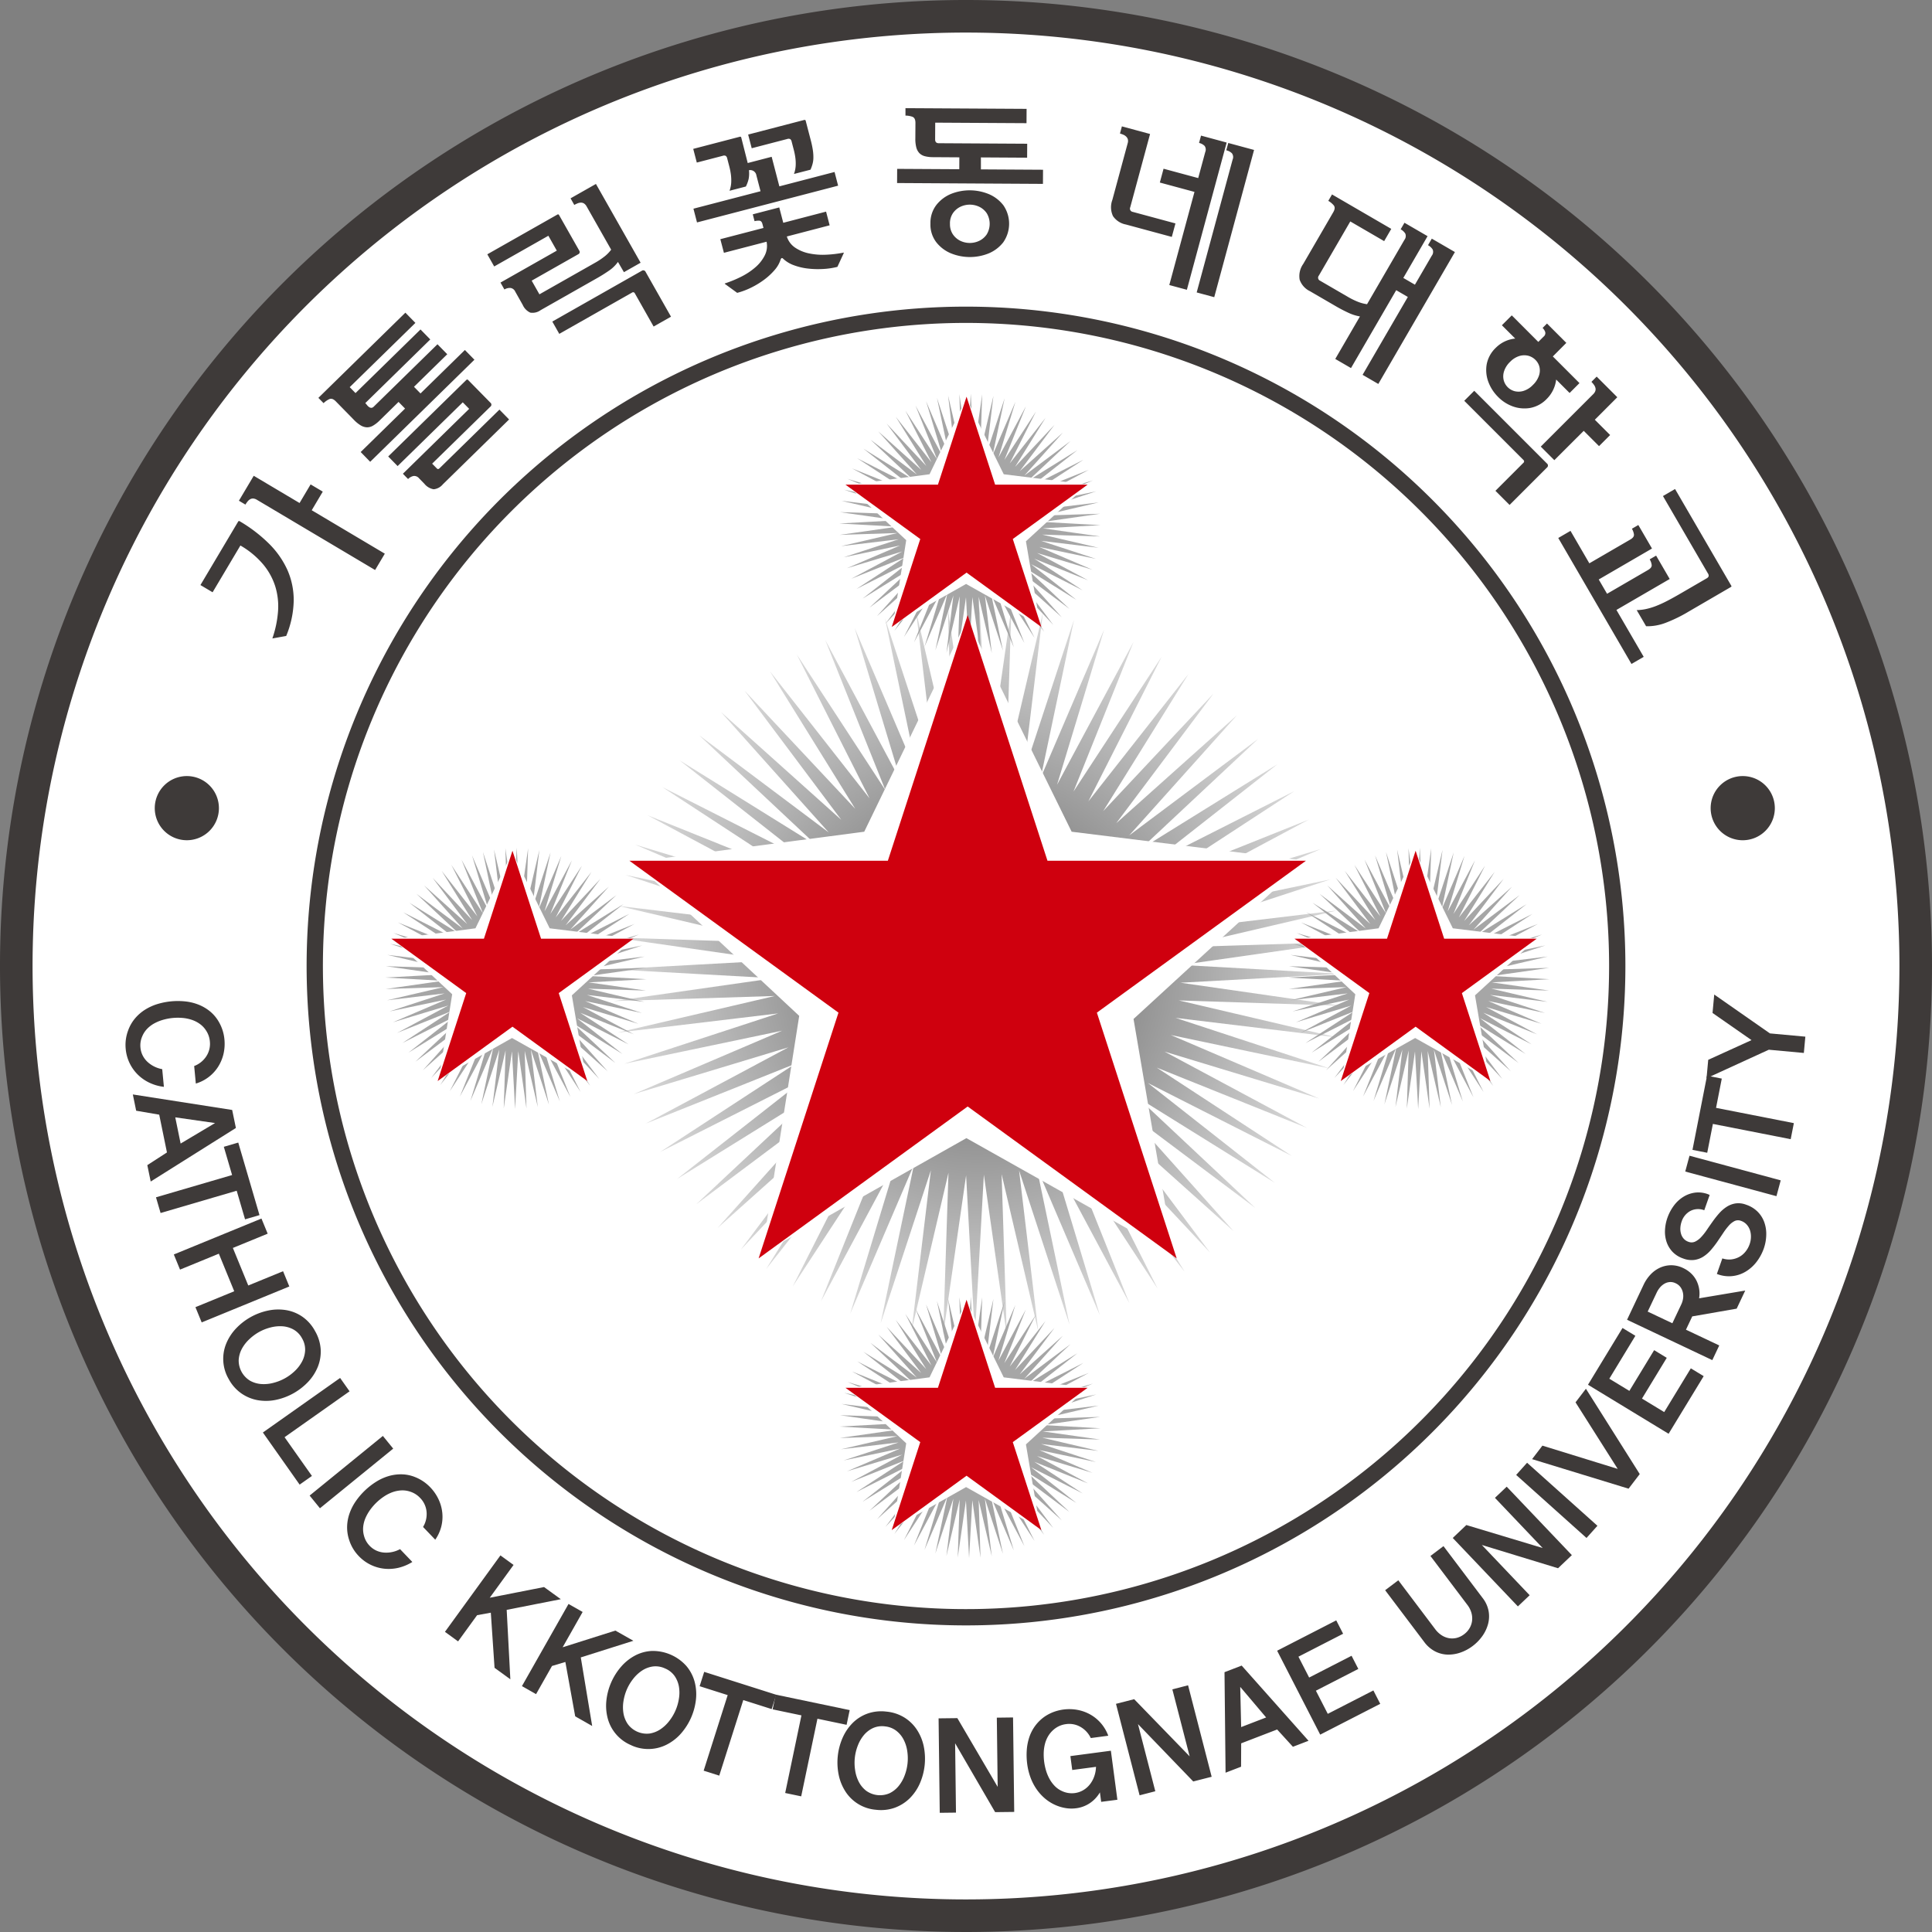 <svg xmlns="http://www.w3.org/2000/svg" viewBox="0 0 207.594 207.595"><rect x="0" y="0" width="207.594" height="207.595" fill="#808080" stroke="none"/><defs><radialGradient id="radial-gradient" cx="80.732" cy="27.48" r="20.248" gradientTransform="translate(-51.304 51.191) scale(1.936)" gradientUnits="userSpaceOnUse"><stop offset="0" stop-color="#595959"/><stop offset="0.994" stop-color="#d9d9d9"/></radialGradient><style>.cls-5{fill:#fff}.cls-4{fill:#a6a6a6}.cls-6{fill:#cf000e}.cls-7{fill:#3e3a39}</style></defs><g id="레이어_2"><g id="레이어_1-2"><path d="M205.844 103.8A102.047 102.047 0 1 1 103.8 1.75 102.043 102.043 0 0 1 205.844 103.8Z" style="stroke-width:3.5px;stroke:#3e3a39;fill:#fff"/><path d="M173.774 103.8A69.976 69.976 0 1 1 103.8 33.823a69.976 69.976 0 0 1 69.974 69.977Z" style="stroke-miterlimit:10;stroke-width:1.75px;stroke:#3e3a39;fill:#fff"/><path d="m126.848 105.594 17.354-.95-17.313-.96 17.2-2.454-17.369.552 16.934-3.949-17.2 2.059 16.5-5.4-17.026 3.562 16.008-6.832-16.584 5.012 15.3-8.18-16.152 6.467 14.577-9.514-15.455 7.817 13.644-10.708-14.781 9.174 12.709-11.9-13.86 10.375 11.575-12.909-12.969 11.6 10.451-13.931-11.851 12.63 9.16-14.728-10.756 13.681 7.873-15.538-9.473 14.489 6.456-16.088-8.217 15.345 5.059-16.675-6.813 15.917L115.4 66.6l-5.43 16.535 2.088-17.3-3.947 16.858.566-17.325-2.477 17.221-.95-17.4-.96 17.29-2.45-17.159.553 17.39-3.953-16.965 2.058 17.2L95.1 66.467l3.564 17.024-6.837-16.022 5.013 16.586-8.17-15.293L95.133 84.9l-9.519-14.58 7.82 15.463-10.7-13.644 9.162 14.767-11.9-12.7 10.4 13.884L77.463 76.5l11.586 12.948-13.92-10.442L87.78 90.873l-14.744-9.167 13.65 10.73-15.51-7.858 14.524 9.5L69.584 87.6l15.3 8.194-16.637-5.042 15.96 6.833-17-3.574 16.482 5.408-17.252-2.08 16.911 3.961-17.371-.567 17.164 2.467-17.342.949 17.344.961-17.211 2.458 17.326-.552-16.908 3.94 17.262-2.065-16.535 5.409 16.964-3.553-15.964 6.816 16.64-5.029-15.344 8.2 16.081-6.434-14.53 9.483 15.522-7.845-13.7 10.745 14.715-9.132L74.807 129.4l13.93-10.427L77.11 131.94l12.906-11.546-10.408 13.872 11.908-12.692-9.2 14.794 10.705-13.612-7.84 15.467 9.525-14.573-6.492 16.172 8.172-15.26-5.029 16.589 6.849-16-3.584 17.049 5.4-16.449-2.072 17.206 3.963-16.945-.569 17.415 2.463-17.135.943 17.306.965-17.376 2.465 17.25-.557-17.311 3.94 16.884-2.063-17.274 5.418 16.556-3.547-16.952 6.806 15.942-5.031-16.645 8.209 15.36-6.439-16.083 9.476 14.521-7.844-15.511 10.748 13.694-9.14-14.728 11.859 12.662-10.429-13.917 12.969 11.625L121 119.378l13.873 10.409-12.667-11.887 14.773 9.19-13.637-10.721 15.483 7.847-14.532-9.5 16.141 6.481-15.3-8.2 16.619 5.043-15.949-6.828 17 3.576-16.49-5.417 17.244 2.081-16.893-3.957 17.371.571Zm-21.869-1.146-.008-.007-.006-.008V104.361l.006-.011H105.022l.012.006.007.011.008.01v.048l-.015.016v.006l-.006.007h-.043Z" style="fill:url(#radial-gradient)"/><path d="m112.043 56.767 6.213-.34-6.2-.345 6.156-.88L112 55.4l6.063-1.414-6.162.737 5.9-1.935-6.092 1.277 5.729-2.447-5.934 1.793 5.479-2.925L111.2 52.8l5.218-3.4-5.535 2.8 4.885-3.834-5.289 3.284 4.549-4.262-4.959 3.712 4.14-4.621-4.638 4.152 3.74-4.988-4.244 4.523 3.283-5.275-3.85 4.9 2.813-5.564-3.389 5.19 2.313-5.76-2.944 5.491 1.813-5.969-2.44 5.7 1.278-6.073L106 48.724l.745-6.195-1.409 6.038.2-6.2-.887 6.168-.342-6.229-.342 6.192-.881-6.146.2 6.226-1.412-6.078.738 6.155-1.932-5.9 1.278 6.094-2.448-5.734 1.791 5.935-2.927-5.472 2.314 5.778-3.4-5.222 2.8 5.538-3.834-4.886 3.283 5.289-4.26-4.55 3.719 4.97-4.625-4.145 4.148 4.632-4.984-3.737 4.522 4.255-5.275-3.286 4.885 3.842-5.553-2.814 5.2 3.4-5.768-2.317 5.477 2.933-5.955-1.806 5.71 2.448-6.084-1.282 5.9 1.937-6.179-.746 6.058 1.418-6.221-.2 6.145.881-6.209.34 6.213.346-6.164.879 6.2-.2-6.055 1.41 6.182-.737-5.918 1.937 6.068-1.271L91 61.054l5.957-1.8-5.492 2.934 5.758-2.3-5.2 3.4 5.559-2.811-4.9 3.848 5.268-3.271-4.533 4.245 4.983-3.742-4.161 4.643 4.617-4.134-3.723 4.964 4.267-4.543-3.3 5.3 3.834-4.87-2.807 5.534 3.409-5.215-2.325 5.787 2.928-5.464-1.8 5.939 2.455-5.727-1.287 6.1 1.934-5.889-.742 6.161 1.422-6.066-.207 6.234.882-6.135.338 6.2.346-6.223.881 6.177-.2-6.2 1.41 6.043-.74-6.183 1.941 5.927-1.272-6.069 2.438 5.708-1.8-5.959 2.938 5.5-2.3-5.757 3.391 5.2-2.811-5.551 3.852 4.9-3.274-5.272 4.244 4.534-3.728-4.982 4.64 4.16-4.14-4.629 4.966 3.727-4.537-4.256 5.291 3.292-4.879-3.839 5.541 2.806-5.2-3.4 5.778 2.32-5.477-2.933 5.949 1.8-5.707-2.445 6.086 1.28-5.9-1.94 6.172.745-6.047-1.414 6.221.2Zm-7.828-.412v-.019h.016v.014l-.006.006h-.014Z" class="cls-4"/><path d="m68.151 92.62 24.711-3.252 11.062-22.822 11.225 22.822 25.17 3.122-18.52 16.999 4.319 25.327-22.278-12.523L81.856 134.7l4.019-25.544L68.151 92.62z" class="cls-5"/><path d="m103.977 66.087 8.576 26.403h27.766l-22.459 16.319 8.576 26.406-22.459-16.322-22.463 16.322 8.58-26.406L67.633 92.49h27.766l8.578-26.403z" class="cls-6"/><path d="m91.03 52.12 8.849-1.161 3.957-8.172 4.016 8.172 9.014 1.115-6.629 6.087 1.541 9.07-7.971-4.485-7.871 4.441 1.437-9.145-6.343-5.922z" class="cls-5"/><path d="m103.856 42.624 3.07 9.45h9.94l-8.041 5.843 3.072 9.454-8.041-5.843-8.039 5.843 3.066-9.454-8.039-5.843h9.938l3.074-9.45z" class="cls-6"/><path d="m112.043 153.805 6.213-.337-6.2-.345 6.156-.879-6.217.2 6.063-1.414-6.162.738 5.9-1.936-6.092 1.277 5.729-2.447-5.934 1.795 5.479-2.93-5.781 2.316 5.218-3.4-5.535 2.8 4.885-3.835-5.289 3.284 4.549-4.26-4.963 3.714 4.14-4.622-4.638 4.156 3.74-4.992-4.244 4.525 3.283-5.275-3.85 4.9 2.813-5.562-3.389 5.189 2.313-5.76-2.944 5.492 1.813-5.969-2.44 5.695 1.278-6.073-1.937 5.915.745-6.194-1.409 6.034.2-6.2-.887 6.166-.342-6.229-.342 6.189-.881-6.142.2 6.225-1.419-6.073.738 6.154-1.932-5.9 1.278 6.1-2.448-5.738 1.791 5.937-2.927-5.473 2.314 5.78-3.4-5.224 2.8 5.538-3.834-4.886 3.283 5.288-4.26-4.549 3.719 4.97-4.625-4.147 4.148 4.635-4.984-3.739 4.527 4.247-5.275-3.279 4.885 3.843-5.553-2.819 5.2 3.405-5.768-2.319 5.478 2.935-5.955-1.807 5.711 2.447-6.084-1.281 5.9 1.939-6.179-.746 6.058 1.418-6.221-.205 6.145.884-6.209.338 6.213.345-6.164.883 6.2-.2-6.055 1.411 6.182-.737-5.918 1.936 6.068-1.271L91 158.093l5.957-1.8-5.492 2.935 5.758-2.305-5.2 3.4 5.559-2.809-4.9 3.847 5.268-3.271-4.533 4.245L98.4 158.6l-4.16 4.643 4.617-4.136-3.723 4.968 4.262-4.544-3.3 5.3 3.834-4.873-2.807 5.539 3.409-5.219-2.325 5.79 2.928-5.463-1.8 5.94 2.455-5.73-1.287 6.107 1.934-5.891-.742 6.16 1.422-6.065-.207 6.235.882-6.137.338 6.194.346-6.221.881 6.177-.2-6.2 1.41 6.043-.74-6.186 1.941 5.928-1.272-6.068 2.438 5.7-1.8-5.957 2.938 5.5-2.3-5.76 3.391 5.2-2.811-5.552 3.852 4.9-3.274-5.272 4.244 4.531-3.728-4.981 4.64 4.162-4.136-4.625 4.966 3.727-4.537-4.257 5.291 3.293-4.879-3.843 5.541 2.812-5.2-3.4 5.778 2.322-5.477-2.937 5.949 1.8-5.707-2.442 6.086 1.282-5.9-1.94 6.172.745-6.047-1.419 6.221.2Zm-7.828-.41v-.024h.022v.016l-.006.008h-.014Z" class="cls-4"/><path d="m91.03 149.16 8.849-1.163 3.957-8.171 4.016 8.171 9.014 1.12-6.629 6.084 1.541 9.067-7.971-4.481-7.871 4.44 1.437-9.146-6.343-5.921z" class="cls-5"/><path d="m103.856 139.661 3.07 9.456h9.94l-8.041 5.84 3.072 9.454-8.041-5.844-8.039 5.844 3.066-9.454-8.039-5.84h9.938l3.074-9.456z" class="cls-6"/><path d="m63.254 105.556 6.211-.34-6.2-.344 6.156-.878-6.217.2 6.063-1.414-6.16.739 5.906-1.934-6.1 1.275 5.733-2.447-5.931 1.787 5.477-2.927-5.777 2.315 5.218-3.4-5.533 2.796 4.891-3.834-5.3 3.286 4.551-4.264-4.964 3.718 4.146-4.623-4.644 4.152 3.74-4.988-4.238 4.523 3.275-5.272-3.848 4.9 2.819-5.563-3.393 5.181 2.315-5.756-2.942 5.49 1.809-5.967-2.44 5.7 1.278-6.077-1.944 5.922.746-6.194-1.412 6.035.2-6.2-.885 6.167-.338-6.228-.342 6.19-.88-6.144.2 6.224-1.416-6.073.738 6.158-1.932-5.9 1.275 6.1-2.448-5.738 1.794 5.937-2.923-5.471 2.312 5.773-3.407-5.222 2.8 5.538-3.836-4.884 3.279 5.285-4.257-4.547 3.721 4.968-4.629-4.145 4.153 4.633-4.987-3.735 4.532 4.246L43.99 97l4.886 3.84-5.555-2.813 5.2 3.4-5.773-2.314 5.478 2.931-5.956-1.8 5.714 2.445-6.084-1.28 5.9 1.936-6.177-.743 6.054 1.417-6.218-.2 6.146.881-6.207.338 6.207.348-6.161.881 6.2-.2-6.05 1.413 6.179-.739-5.922 1.936 6.075-1.271-5.716 2.44 5.96-1.8-5.5 2.939 5.758-2.307-5.2 3.4 5.555-2.81-4.9 3.846 5.265-3.272-4.528 4.248 4.984-3.732-4.164 4.64 4.621-4.135-3.724 4.966 4.262-4.544-3.294 5.3 3.832-4.874-2.806 5.54 3.41-5.218-2.327 5.79 2.93-5.464-1.8 5.939 2.456-5.74-1.284 6.1 1.935-5.888-.743 6.161 1.419-6.068-.2 6.237.883-6.139.336 6.2.344-6.221.881 6.176-.194-6.2 1.409 6.044-.741-6.184 1.942 5.926-1.274-6.07 2.44 5.711-1.8-5.96 2.942 5.5-2.309-5.757 3.394 5.2-2.808-5.553 3.85 4.9-3.283-5.273 4.246 4.535-3.73-4.981 4.64 4.158-4.136-4.623 4.966 3.725-4.535-4.254 5.291 3.289-4.881-3.84 5.543 2.812-5.2-3.4 5.774 2.32-5.475-2.935 5.947 1.8-5.709-2.444 6.092 1.282-5.906-1.94 6.174.745-6.049-1.418 6.221.208Zm-7.83-.412v-.018h.024v.017h-.016Z" class="cls-4"/><path d="m42.242 100.909 8.846-1.163 3.959-8.17 4.016 8.17 9.014 1.119-6.631 6.087 1.547 9.066-7.977-4.483-7.872 4.443 1.443-9.147-6.345-5.922z" class="cls-5"/><path d="m55.065 91.413 3.072 9.452h9.94l-8.041 5.843 3.072 9.452-8.043-5.843-8.04 5.843 3.069-9.452-8.039-5.843h9.942l3.068-9.452z" class="cls-6"/><path d="m160.295 105.556 6.209-.34-6.193-.344 6.156-.878-6.22.2 6.06-1.414-6.16.739 5.908-1.934-6.092 1.275 5.729-2.447-5.938 1.795 5.481-2.927-5.783 2.315 5.218-3.4-5.527 2.794 4.881-3.834-5.293 3.286 4.553-4.264-4.963 3.718 4.142-4.623-4.64 4.152 3.74-4.988-4.244 4.523 3.279-5.272-3.85 4.9 2.817-5.563-3.391 5.175 2.315-5.756-2.94 5.49 1.809-5.967-2.44 5.7 1.28-6.077-1.95 5.922.75-6.194-1.414 6.035.2-6.2-.884 6.167-.344-6.228-.342 6.19-.877-6.144.2 6.224-1.418-6.073.737 6.158-1.932-5.9 1.278 6.1-2.454-5.738 1.8 5.937-2.928-5.471 2.315 5.777-3.408-5.222 2.8 5.538-3.827-4.888 3.283 5.285-4.26-4.547 3.721 4.968-4.627-4.145 4.148 4.633-4.984-3.735 4.529 4.246L141.028 97l4.887 3.84-5.551-2.813 5.2 3.4-5.772-2.314 5.481 2.931-5.957-1.8 5.711 2.445-6.084-1.28 5.9 1.936-6.179-.743 6.054 1.417-6.217-.2 6.147.881-6.211.338 6.211.348-6.164.881 6.2-.2-6.055 1.413 6.184-.739-5.924 1.936 6.074-1.271-5.717 2.44 5.959-1.8-5.494 2.939 5.76-2.307-5.2 3.4 5.553-2.81-4.9 3.846 5.264-3.272-4.529 4.248 4.984-3.732-4.16 4.64 4.621-4.135-3.725 4.966 4.262-4.544-3.293 5.3 3.83-4.874-2.807 5.54 3.411-5.218-2.325 5.79 2.926-5.464-1.8 5.939 2.45-5.726-1.282 6.1 1.932-5.888-.74 6.161 1.418-6.068-.2 6.237.88-6.139.342 6.2.344-6.221.881 6.176-.2-6.2 1.406 6.044-.74-6.184 1.943 5.926-1.274-6.07 2.44 5.711-1.8-5.96 2.938 5.5-2.3-5.757 3.391 5.2-2.807-5.553 3.848 4.9-3.273-5.287 4.246 4.535-3.732-4.981 4.642 4.158-4.136-4.623 4.965 3.725-4.534-4.254 5.291 3.289-4.886-3.842 5.548 2.812-5.2-3.4 5.774 2.32-5.473-2.935 5.949 1.8-5.711-2.444 6.09 1.282-5.908-1.94 6.176.745-6.047-1.418 6.217.208Zm-7.832-.412h-.007v-.027H152.483v.014h-.02Z" class="cls-4"/><path d="m139.278 100.909 8.849-1.163 3.963-8.17 4.016 8.17 9.012 1.119-6.629 6.087 1.547 9.066-7.979-4.483-7.871 4.443 1.441-9.147-6.349-5.922z" class="cls-5"/><path d="m152.108 91.413 3.068 9.452h9.942l-8.039 5.843 3.066 9.452-8.037-5.843-8.043 5.843 3.072-9.452-8.041-5.843h9.938l3.074-9.452z" class="cls-6"/><path d="M23.523 86.835a3.447 3.447 0 1 1-3.447-3.446 3.447 3.447 0 0 1 3.447 3.446ZM190.706 86.835a3.448 3.448 0 1 1-3.448-3.446 3.447 3.447 0 0 1 3.448 3.446ZM29.321 68.593c-.05.011-.063 0-.038-.044a11.434 11.434 0 0 0 .594-2.9 7.283 7.283 0 0 0-.306-2.66 6.969 6.969 0 0 0-1.311-2.367 9.184 9.184 0 0 0-2.429-2.007l-2.987 5.025-1.307-.776 4.049-6.813a.113.113 0 0 1 .175-.039 15.806 15.806 0 0 1 3.156 2.418 9.474 9.474 0 0 1 1.983 2.853 8 8 0 0 1 .658 3.3 10.382 10.382 0 0 1-.806 3.751Zm12.027-9.1-1.043 1.756-12.684-7.536a.9.9 0 0 0-.42-.147.616.616 0 0 0-.329.081 1 1 0 0 0-.27.238 2.662 2.662 0 0 0-.231.334l-.7-.416 1.593-2.68 4.924 2.926 1.188-2 1.306.777-1.187 2ZM38.755 48.571l4.769-4.67-.7-.715-2.039 2a3.443 3.443 0 0 1-.713.556 1.255 1.255 0 0 1-.655.174 1.426 1.426 0 0 1-.661-.209 3.619 3.619 0 0 1-.743-.609l-1.932-1.973q-.377-.384-.7-.236a2.175 2.175 0 0 0-.613.431l-.558-.569 9.349-9.155 1.076 1.1-7.058 6.904.623.636 6.983-6.836 1.05 1.073-6.983 6.84a2.41 2.41 0 0 1 .189.217.983.983 0 0 0 .213.206.468.468 0 0 0 .244.086.376.376 0 0 0 .267-.132l6.844-6.7 1.051 1.072-3.574 3.5.7.715 4.769-4.67 1.024 1.046-11.2 10.967Zm7.837 4a1.641 1.641 0 0 1-1-.6l-.558-.57a.667.667 0 0 0-.617-.252 1.16 1.16 0 0 0-.569.324l-.558-.569 7.122-6.974-.688-.7-7 6.85-1.012-1.033 8.393-8.219a.127.127 0 0 1 .2.008l2.395 2.438a.27.27 0 0 1-.019.433l-6.246 6.113.506.515c.086.089.18.084.281-.014l6.442-6.309 1.038 1.06-7.122 6.973a1.459 1.459 0 0 1-.988.527ZM66.4 28.143a3.805 3.805 0 0 1-.9.895 17.021 17.021 0 0 1-1.5.936l-5.913 3.355a1.488 1.488 0 0 1-1.105.264 1.639 1.639 0 0 1-.818-.836l-.8-1.419a.662.662 0 0 0-.532-.4 1.154 1.154 0 0 0-.633.167l-.421-.742 6.05-3.431-.905-1.6-5.821 3.3-.74-1.307 7.536-4.274c.071-.041.132-.017.18.068l2.159 3.805a.263.263 0 0 1-.114.4l-4.994 2.833.832 1.468 5.9-3.346a7.912 7.912 0 0 0 1.126-.745 3.8 3.8 0 0 0 .682-.706L63.044 22.2a.92.92 0 0 0-.291-.336.612.612 0 0 0-.326-.091.972.972 0 0 0-.353.072 2.787 2.787 0 0 0-.367.176l-.4-.71 2.727-1.546 4.8 8.465-1.792 1.016Zm1.816 3.381a.2.2 0 0 0-.308-.081l-7.813 4.431-.749-1.322 9.6-5.447a.277.277 0 0 1 .43.118l2.724 4.805-1.868 1.059ZM74.51 22.424l7.209-1.876-.444-1.7a.669.669 0 0 0-.8-.558 3.166 3.166 0 0 1-.031.927 3.62 3.62 0 0 1-.3.825l-1.756.457a3.068 3.068 0 0 0 .181-.881 4.773 4.773 0 0 0-.034-.863 7.105 7.105 0 0 0-.168-.856l-.229-.879a.452.452 0 0 0-.151-.268.436.436 0 0 0-.339-.007l-2.777.723-.383-1.471 4.993-1.3a.119.119 0 0 1 .169.09l.693 2.731 2.573-.67.827 3.176 5.93-1.544.383 1.471L74.894 23.9Zm13.89 6.481a9.418 9.418 0 0 1-1.634-.054 6.337 6.337 0 0 1-1.486-.36 3.29 3.29 0 0 1-1.124-.685c-.116-.123-.207-.1-.273.071a3.18 3.18 0 0 1-.65 1.137 6.941 6.941 0 0 1-1.122 1.039 8.852 8.852 0 0 1-1.4.852 7.891 7.891 0 0 1-1.5.562l-1.279-.93c-.073-.045-.075-.077-.006-.094a12.646 12.646 0 0 0 1.732-.719 7.229 7.229 0 0 0 1.511-1.007 4.139 4.139 0 0 0 1-1.266 2.262 2.262 0 0 0 .2-1.478l-4.584 1.192L77.4 25.7l4.635-1.206-.113-.431c-.058-.228-.173-.344-.345-.351a1.7 1.7 0 0 0-.5.053l-.191-.736 2.845-.74.431 1.65 4.6-1.2.383 1.471-4.6 1.2a2.256 2.256 0 0 0 .894 1.2 4.151 4.151 0 0 0 1.489.617 7.24 7.24 0 0 0 1.812.143 12.359 12.359 0 0 0 1.862-.218.107.107 0 0 1 .063-.006s0 .035-.023.092l-.663 1.436a7.9 7.9 0 0 1-1.579.231Zm-3.088-10.212a3.077 3.077 0 0 0 .183-.87 4.462 4.462 0 0 0-.033-.863 7.013 7.013 0 0 0-.171-.866q-.113-.431-.228-.879a.46.46 0 0 0-.151-.267.433.433 0 0 0-.34-.008l-3.8.989-.383-1.471 6.016-1.566c.091-.023.148.007.169.091l.547 2.1a9.927 9.927 0 0 1 .222 1.064 5.022 5.022 0 0 1 .055.809 2.657 2.657 0 0 1-.091.665 4.075 4.075 0 0 1-.221.614ZM96.4 18.145l6.675.038.007-1.278-2.818-.018a3.407 3.407 0 0 1-.9-.106 1.257 1.257 0 0 1-.587-.337 1.423 1.423 0 0 1-.323-.614 3.6 3.6 0 0 1-.1-.956l.01-1.668c0-.358-.11-.578-.331-.66a2.179 2.179 0 0 0-.74-.124v-.8l13.015.075-.009 1.538-9.809-.056-.01 1.8c0 .271.127.408.385.41l9.508.055-.008 1.5-4.966-.03.001 1.286 6.674.039-.009 1.519-15.673-.091Zm3.576 5.878a3.14 3.14 0 0 1 .638-2 3.877 3.877 0 0 1 1.573-1.187 5.4 5.4 0 0 1 4.068.024 3.88 3.88 0 0 1 1.56 1.2 3.49 3.49 0 0 1-.022 3.986 3.9 3.9 0 0 1-1.574 1.187 5.4 5.4 0 0 1-4.069-.024 3.891 3.891 0 0 1-1.561-1.2 3.117 3.117 0 0 1-.613-1.986Zm2.1.013a1.944 1.944 0 0 0 .309 1.141 2.07 2.07 0 0 0 .788.691 2.36 2.36 0 0 0 2.043.011 2.045 2.045 0 0 0 .8-.681 2.2 2.2 0 0 0 .013-2.28 2.045 2.045 0 0 0-.788-.69 2.365 2.365 0 0 0-2.043-.012 2.066 2.066 0 0 0-.8.681 1.952 1.952 0 0 0-.325 1.139ZM119.59 23.22a2.249 2.249 0 0 1-.068-1.737l1.65-6.1a.766.766 0 0 0 .014-.419.686.686 0 0 0-.179-.287.958.958 0 0 0-.3-.2 2.79 2.79 0 0 0-.366-.128l.207-.77 3.027.819-2.13 7.873a.352.352 0 0 0 .267.495l4.591 1.241-.392 1.449-4.93-1.333a2.165 2.165 0 0 1-1.391-.903Zm8.757-2.6-3.722-1.006.4-1.485 3.723 1.006.754-2.791a.678.678 0 0 0-.073-.673 1.255 1.255 0 0 0-.591-.313l.213-.787 2.754.745-4.275 15.821-1.888-.51Zm4.1-3.481a.669.669 0 0 0-.082-.675 1.3 1.3 0 0 0-.6-.315l.213-.787 2.771.749-4.279 15.821-1.886-.51ZM151.272 31.908l-1.249-.727-4.858 8.369-1.69-.981L146.127 34a4.74 4.74 0 0 1-1.183-.365 16.54 16.54 0 0 1-1.537-.806l-2.651-1.54a2.163 2.163 0 0 1-1.106-1.231 2.25 2.25 0 0 1 .384-1.7l3.229-5.563q.271-.465.042-.737a2.186 2.186 0 0 0-.579-.476l.4-.689 6.366 3.7-.764 1.316-3.639-2.115-3.379 5.82a.352.352 0 0 0 .13.547l2.954 1.715a7.814 7.814 0 0 0 1.174.575 4.152 4.152 0 0 0 .922.235l4.013-6.909A.678.678 0 0 0 151 25.1a1.3 1.3 0 0 0-.5-.459l.41-.706 2.482 1.441-2.606 4.489 1.248.725 1.806-3.109a.672.672 0 0 0 .1-.674 1.327 1.327 0 0 0-.5-.46l.408-.705 2.483 1.441-8.231 14.173-1.689-.981ZM163.684 49.736a.2.2 0 0 0 0-.32l-6.35-6.351 1.075-1.075 7.806 7.808a.28.28 0 0 1 0 .448l-4.01 4.01-1.52-1.519Zm2.54-6.9a3.3 3.3 0 0 1-1.813 1 3.689 3.689 0 0 1-1.861-.169 4.226 4.226 0 0 1-1.6-1.038 4.46 4.46 0 0 1-1.031-1.608 3.633 3.633 0 0 1-.177-1.855 3.3 3.3 0 0 1 1-1.813 3.4 3.4 0 0 1 2.069-.973l-1.433-1.431 1.063-1.062 2.85 2.852.564-.564a.481.481 0 0 0 .179-.5 1.169 1.169 0 0 0-.282-.439l.472-.472 2.078 2.079-1.45 1.457 2.863 2.864-1.061 1.062-1.444-1.444a3.5 3.5 0 0 1-.986 2.055Zm-3.96-3.96a2.459 2.459 0 0 0-.651 1.013 1.758 1.758 0 0 0-.043.953 1.651 1.651 0 0 0 1.195 1.195 1.786 1.786 0 0 0 .946-.037 2.363 2.363 0 0 0 .993-.631 2.507 2.507 0 0 0 .665-1.027 1.721 1.721 0 0 0 .038-.946 1.617 1.617 0 0 0-.447-.748 1.684 1.684 0 0 0-.769-.428 1.807 1.807 0 0 0-.946.037 2.345 2.345 0 0 0-.981.62Zm4.748 10.569-1.457-1.457 5.624-5.622a.9.9 0 0 0 .245-.371.6.6 0 0 0 0-.338.993.993 0 0 0-.164-.322 2.867 2.867 0 0 0-.26-.305l.563-.564 2.217 2.217-2.416 2.417 1.644 1.644-1.193 1.192-1.644-1.643ZM168.751 57.042l2.025 3.487 4.408-2.561q.417-.243.384-.539a1.593 1.593 0 0 0-.219-.616l.69-.4 1.468 2.526-5.722 3.326.894 1.537 4.407-2.56c.278-.163.408-.339.388-.532a1.5 1.5 0 0 0-.215-.609l.691-.4 1.46 2.512-5.723 3.325 2.93 5.041-1.315.763-7.866-13.536Zm7.113 8.515a5.384 5.384 0 0 0 1-.116 7.215 7.215 0 0 0 1.066-.323 12.212 12.212 0 0 0 1.212-.553q.644-.332 1.428-.789l2.805-1.629a.456.456 0 0 0 .216-.218.425.425 0 0 0-.083-.329l-4.823-8.3 1.3-.755 6.02 10.355a.226.226 0 0 1 .042.107c0 .023-.03.049-.084.079l-4.5 2.618a15.535 15.535 0 0 1-2.575 1.251 5.508 5.508 0 0 1-2.013.335ZM16.074 116.348a4.578 4.578 0 0 1-1.26-.873 4.444 4.444 0 0 1-1.308-2.778 4.4 4.4 0 0 1 .255-1.954 4.262 4.262 0 0 1 .743-1.309 4.664 4.664 0 0 1 1.086-.945 5.6 5.6 0 0 1 1.332-.605 7.577 7.577 0 0 1 2.98-.282 5.4 5.4 0 0 1 1.423.345 4.68 4.68 0 0 1 1.239.724 4.069 4.069 0 0 1 .96 1.148 4.572 4.572 0 0 1 .592 1.874 4.844 4.844 0 0 1-.1 1.549 4.522 4.522 0 0 1-.579 1.382 4.265 4.265 0 0 1-1.01 1.1 4.328 4.328 0 0 1-1.385.706l-.178-1.885a2.69 2.69 0 0 0 1.3-1.041 2.445 2.445 0 0 0 .385-1.61 2.506 2.506 0 0 0-.4-1.153 2.581 2.581 0 0 0-.7-.735 3.237 3.237 0 0 0-.881-.437 4.273 4.273 0 0 0-.987-.194 5.862 5.862 0 0 0-1.018.007 5.736 5.736 0 0 0-.987.182 4.649 4.649 0 0 0-.942.37 3.234 3.234 0 0 0-.8.589 2.613 2.613 0 0 0-.553.839 2.418 2.418 0 0 0-.172.585 2.386 2.386 0 0 0-.018.61 2.336 2.336 0 0 0 .247.867 2.456 2.456 0 0 0 .519.683 3.106 3.106 0 0 0 .721.493 3.161 3.161 0 0 0 .852.282l.181 1.9a4.961 4.961 0 0 1-1.537-.434ZM15.829 125.194l2.11-1.364-.831-4.058-2.477-.425-.358-1.748 10.674 1.667.4 1.935-9.154 5.755Zm7.28-4.523-4.277-.612.576 2.816ZM25.432 127.944l-8.177 2.394-.494-1.688 8.178-2.393-.889-3.033 1.551-.455 2.282 7.795-1.551.453ZM21 140.455l4.168-1.709-1.654-4.036-4.17 1.71-.667-1.626 9.416-3.861.668 1.626-3.739 1.533 1.654 4.034 3.739-1.532.672 1.638-9.416 3.862ZM24.582 148.193a4.319 4.319 0 0 1-.279-3.813 5.261 5.261 0 0 1 1.037-1.613 6.627 6.627 0 0 1 3.521-1.958 5.254 5.254 0 0 1 1.918-.03 4.327 4.327 0 0 1 1.729.714 4.431 4.431 0 0 1 1.35 1.541 4.482 4.482 0 0 1 .6 1.955 4.389 4.389 0 0 1-.3 1.857 5.226 5.226 0 0 1-1.035 1.62 6.631 6.631 0 0 1-3.519 1.958 5.213 5.213 0 0 1-1.923.024 4.465 4.465 0 0 1-1.742-.723 4.414 4.414 0 0 1-1.357-1.532Zm7.877-4.38a2.355 2.355 0 0 0-.913-.95 2.832 2.832 0 0 0-1.19-.352 4.023 4.023 0 0 0-1.294.127 5.183 5.183 0 0 0-1.22.483 5.293 5.293 0 0 0-1.06.785 4.054 4.054 0 0 0-.8 1.035 2.942 2.942 0 0 0-.335 1.2 2.54 2.54 0 0 0 1.239 2.227 2.9 2.9 0 0 0 1.2.348 3.958 3.958 0 0 0 1.3-.13 5.123 5.123 0 0 0 2.294-1.274 3.967 3.967 0 0 0 .783-1.029 2.867 2.867 0 0 0 .324-1.194 2.363 2.363 0 0 0-.328-1.276ZM28.246 153.923l8.3-5.861 1.016 1.436-6.985 4.929 2.94 4.164-1.321.932ZM33.27 160.7l7.87-6.409 1.11 1.364-7.871 6.408ZM42.822 168.458a4.58 4.58 0 0 1-1.53.1 4.438 4.438 0 0 1-2.75-1.365 4.391 4.391 0 0 1-1.014-1.691 4.276 4.276 0 0 1-.23-1.487 4.61 4.61 0 0 1 .266-1.415 5.5 5.5 0 0 1 .669-1.3 7.527 7.527 0 0 1 2.162-2.071 5.4 5.4 0 0 1 1.328-.613 4.68 4.68 0 0 1 1.42-.2 4.056 4.056 0 0 1 1.467.3 4.6 4.6 0 0 1 1.626 1.1 4.8 4.8 0 0 1 .882 1.278 4.463 4.463 0 0 1 .405 1.442 4.252 4.252 0 0 1-.107 1.491 4.339 4.339 0 0 1-.648 1.413l-1.31-1.368a2.676 2.676 0 0 0 .377-1.626 2.432 2.432 0 0 0-.7-1.5 2.5 2.5 0 0 0-1.027-.657 2.605 2.605 0 0 0-1-.144 3.309 3.309 0 0 0-.963.2 4.274 4.274 0 0 0-.893.461 5.732 5.732 0 0 0-.794.638 5.888 5.888 0 0 0-.661.755 4.693 4.693 0 0 0-.509.875 3.238 3.238 0 0 0-.26.957 2.6 2.6 0 0 0 .087 1 2.4 2.4 0 0 0 .594 1.055 2.381 2.381 0 0 0 .731.526 2.467 2.467 0 0 0 .831.212 3.077 3.077 0 0 0 .872-.06 3.15 3.15 0 0 0 .843-.308l1.32 1.377a5 5 0 0 1-1.484.625ZM53.139 179.207l-.4-5.924-1.474.268-2.044 2.816-1.411-1.026 5.962-8.214 1.411 1.025-2.559 3.525 5.835-1.148 1.8 1.305-5.815 1.145.393 7.461ZM61.805 184.421l-1.057-5.842-1.435.43-1.713 3.027-1.518-.861 5.006-8.829 1.517.86L60.456 177l5.668-1.793 1.932 1.095-5.65 1.787 1.224 7.371Z" class="cls-7"/><path d="M67.853 187.536a4.325 4.325 0 0 1-2.543-2.856 5.3 5.3 0 0 1-.159-1.913 6.63 6.63 0 0 1 1.6-3.694 5.22 5.22 0 0 1 1.5-1.192 4.31 4.31 0 0 1 1.806-.486 4.845 4.845 0 0 1 3.67 1.59 4.371 4.371 0 0 1 .893 1.656 5.211 5.211 0 0 1 .166 1.916 6.638 6.638 0 0 1-1.6 3.694 5.173 5.173 0 0 1-1.51 1.189 4.368 4.368 0 0 1-3.828.1Zm3.583-8.27a2.364 2.364 0 0 0-1.3-.2 2.842 2.842 0 0 0-1.158.446 3.992 3.992 0 0 0-.948.888 5.122 5.122 0 0 0-.674 1.126 5.225 5.225 0 0 0-.364 1.268 4.024 4.024 0 0 0 0 1.305 2.9 2.9 0 0 0 .465 1.156 2.535 2.535 0 0 0 2.338 1.014 2.9 2.9 0 0 0 1.161-.452 4.013 4.013 0 0 0 .952-.894 5.136 5.136 0 0 0 1.042-2.407 3.914 3.914 0 0 0 0-1.292 2.87 2.87 0 0 0-.469-1.145 2.37 2.37 0 0 0-1.045-.813ZM79.865 182.672l-2.581 8.12-1.676-.532 2.582-8.12-3.014-.957.49-1.541 7.739 2.459-.488 1.541Z" class="cls-7"/><path d="m87.834 184.678-1.745 8.339-1.72-.359 1.745-8.34-3.094-.647.33-1.582 7.949 1.662-.331 1.581ZM94.12 194.46a4.309 4.309 0 0 1-3.279-1.965 5.248 5.248 0 0 1-.722-1.779 6.636 6.636 0 0 1 .424-4 5.256 5.256 0 0 1 1.08-1.587 4.318 4.318 0 0 1 1.581-1 4.441 4.441 0 0 1 2.036-.217 4.486 4.486 0 0 1 1.939.638 4.386 4.386 0 0 1 1.347 1.316 5.169 5.169 0 0 1 .731 1.778 6.646 6.646 0 0 1-.425 4 5.219 5.219 0 0 1-1.086 1.586 4.5 4.5 0 0 1-1.595 1.009 4.418 4.418 0 0 1-2.031.221Zm.951-8.962a2.363 2.363 0 0 0-1.3.2 2.836 2.836 0 0 0-.973.771 4.018 4.018 0 0 0-.64 1.13 5.1 5.1 0 0 0-.275 2.6 3.962 3.962 0 0 0 .388 1.246 2.89 2.89 0 0 0 .789.965 2.547 2.547 0 0 0 2.533.269 2.9 2.9 0 0 0 .973-.778 4.013 4.013 0 0 0 .642-1.138 5.146 5.146 0 0 0 .277-2.608 3.872 3.872 0 0 0-.391-1.233 2.841 2.841 0 0 0-.789-.951 2.353 2.353 0 0 0-1.234-.471ZM106.928 194.715l-4.3-7.4.092 7.451-1.744.021-.124-10.149 2.016-.024L107.2 192l-.091-7.437 1.743-.022.126 10.15ZM118.321 193.609l-.135-1.018a3.539 3.539 0 0 1-1.084 1.159 3.424 3.424 0 0 1-1.479.548 3.776 3.776 0 0 1-1.04-.007 4.425 4.425 0 0 1-1.018-.272 4.639 4.639 0 0 1-1.247-.74 5.146 5.146 0 0 1-.948-1.042 5.6 5.6 0 0 1-.65-1.268 6.686 6.686 0 0 1-.346-1.419 7.481 7.481 0 0 1-.05-1.465 5.63 5.63 0 0 1 .267-1.4 4.441 4.441 0 0 1 .64-1.245 4.389 4.389 0 0 1 1.06-1.019 4.616 4.616 0 0 1 .94-.477 4.893 4.893 0 0 1 1.025-.253 4.84 4.84 0 0 1 1.531.039 4.471 4.471 0 0 1 1.386.507 4.283 4.283 0 0 1 1.136.941 4.359 4.359 0 0 1 .775 1.327l-1.878.249a2.722 2.722 0 0 0-1.1-1.194 2.431 2.431 0 0 0-1.573-.3 2.5 2.5 0 0 0-1.3.574 2.856 2.856 0 0 0-.617.731 3.224 3.224 0 0 0-.346.86 4.452 4.452 0 0 0-.123.943 6.06 6.06 0 0 0 .249 1.874 4.544 4.544 0 0 0 .365.884 3.564 3.564 0 0 0 .554.762 2.493 2.493 0 0 0 .768.548 2.46 2.46 0 0 0 1.39.231 2.388 2.388 0 0 0 .946-.327 2.529 2.529 0 0 0 .713-.64 3 3 0 0 0 .456-.862 3.348 3.348 0 0 0 .178-.991l-2.553.339-.2-1.493 4.35-.577.7 5.268ZM128.214 191.419l-5.938-6.163 1.862 7.215-1.688.436-2.536-9.829 1.953-.5 5.962 6.143-1.859-7.2 1.689-.436 2.535 9.829ZM138.924 187.692l-1.694-1.858-3.865 1.488-.011 2.513-1.666.642-.114-10.8 1.844-.709 7.185 8.08Zm-5.661-6.437.1 4.321 2.683-1.034ZM141.857 186.387l-4.629-9.017 6.352-3.261.738 1.438-4.8 2.464 1.15 2.242 4.558-2.34.726 1.414-4.558 2.34 1.276 2.486 4.9-2.514.738 1.438ZM159.944 173.077a3.21 3.21 0 0 1-.045 1.4 4.042 4.042 0 0 1-.607 1.3 4.867 4.867 0 0 1-1.051 1.085 4.721 4.721 0 0 1-1.325.709 3.89 3.89 0 0 1-1.4.216 3.152 3.152 0 0 1-1.336-.356 3.423 3.423 0 0 1-1.153-1.009l-4.193-5.553 1.415-1.067 3.976 5.269a2.658 2.658 0 0 0 .661.626 2.159 2.159 0 0 0 .78.321 2.026 2.026 0 0 0 .837-.022 2.2 2.2 0 0 0 .82-.4 2.156 2.156 0 0 0 .6-.68 2.077 2.077 0 0 0 .256-.8 2.2 2.2 0 0 0-.084-.847 2.552 2.552 0 0 0-.416-.811l-3.977-5.268 1.4-1.059 4.192 5.554a3.283 3.283 0 0 1 .65 1.392ZM167.413 168.508l-8.187-2.5 5.136 5.4-1.264 1.2-7-7.354 1.461-1.389 8.2 2.468-5.127-5.389 1.264-1.2 7 7.354ZM170.471 165.255l-7.559-6.773 1.173-1.309 7.559 6.773ZM176.191 158.389l-1.2 1.57-10.367-3.174 1.109-1.451 8.091 2.5-4.532-7.152 1.116-1.461ZM179.291 154.059l-8.662-5.267 3.71-6.1 1.382.84-2.8 4.611 2.154 1.309 2.662-4.377 1.356.825-2.662 4.378 2.388 1.451 2.86-4.7 1.382.839ZM186.605 140.616l-4.772.831-.677 1.429 3.578 1.693-.746 1.577-9.161-4.337 1.782-3.769a4.175 4.175 0 0 1 .749-1.1 3.248 3.248 0 0 1 1.011-.727 2.915 2.915 0 0 1 1.2-.262 2.959 2.959 0 0 1 1.307.311 3.144 3.144 0 0 1 .832.566 2.839 2.839 0 0 1 .575.769 3.148 3.148 0 0 1 .293.916 3.025 3.025 0 0 1-.007.991l4.957-.834Zm-9.56.314 2.65 1.254.95-2.007a2.241 2.241 0 0 0 .2-.639 1.768 1.768 0 0 0-.018-.649 1.55 1.55 0 0 0-.256-.581 1.3 1.3 0 0 0-.522-.42 1.236 1.236 0 0 0-.641-.13 1.354 1.354 0 0 0-.571.181 1.817 1.817 0 0 0-.472.4 2.535 2.535 0 0 0-.349.544ZM189.524 134.141a5.154 5.154 0 0 1-.775 1.439 4.184 4.184 0 0 1-1.151 1.04 3.479 3.479 0 0 1-3.056.289l-.065-.023.589-1.671a2.272 2.272 0 0 0 .948.11 2.366 2.366 0 0 0 .847-.258 2.224 2.224 0 0 0 .685-.568 2.655 2.655 0 0 0 .456-.822 2.4 2.4 0 0 0 .136-.732 2.214 2.214 0 0 0-.093-.726 1.726 1.726 0 0 0-.348-.621 1.445 1.445 0 0 0-.629-.417.862.862 0 0 0-.692.024 2.078 2.078 0 0 0-.615.491 6.753 6.753 0 0 0-.6.787q-.3.451-.622.922a10.593 10.593 0 0 1-.694.9 3.76 3.76 0 0 1-.81.712 2.421 2.421 0 0 1-.977.363 2.489 2.489 0 0 1-1.194-.153 2.84 2.84 0 0 1-1.156-.724 2.884 2.884 0 0 1-.638-1.07 3.443 3.443 0 0 1-.165-1.265 4.617 4.617 0 0 1 .262-1.323 4.937 4.937 0 0 1 .675-1.279 3.733 3.733 0 0 1 1.011-.951 3.17 3.17 0 0 1 1.267-.465 2.906 2.906 0 0 1 1.432.18l.151.067-.579 1.645a1.829 1.829 0 0 0-1.493.074 2.006 2.006 0 0 0-.946 1.162 2.391 2.391 0 0 0-.127.627 1.893 1.893 0 0 0 .061.636 1.366 1.366 0 0 0 .281.539 1.2 1.2 0 0 0 .535.355.911.911 0 0 0 .7-.019 2.12 2.12 0 0 0 .64-.476 5.876 5.876 0 0 0 .611-.767q.3-.442.634-.911a10.282 10.282 0 0 1 .7-.886 3.985 3.985 0 0 1 .806-.7 2.471 2.471 0 0 1 .949-.366 2.3 2.3 0 0 1 1.149.137 3.166 3.166 0 0 1 1.259.776 3.046 3.046 0 0 1 .7 1.136 3.733 3.733 0 0 1 .2 1.355 4.692 4.692 0 0 1-.259 1.427ZM190.88 128.529l-9.8-2.646.458-1.7 9.8 2.646ZM184.39 119.04l8.361 1.641-.34 1.725-8.36-1.641-.609 3.1-1.585-.311 1.563-7.97 1.586.312Z" class="cls-7"/><path d="m190.179 111.039 3.806.35-.161 1.751-3.765-.347-6.692 3.066.182-1.981 4.652-2.117-4.189-2.917.182-1.981Z" class="cls-7"/></g></g></svg>